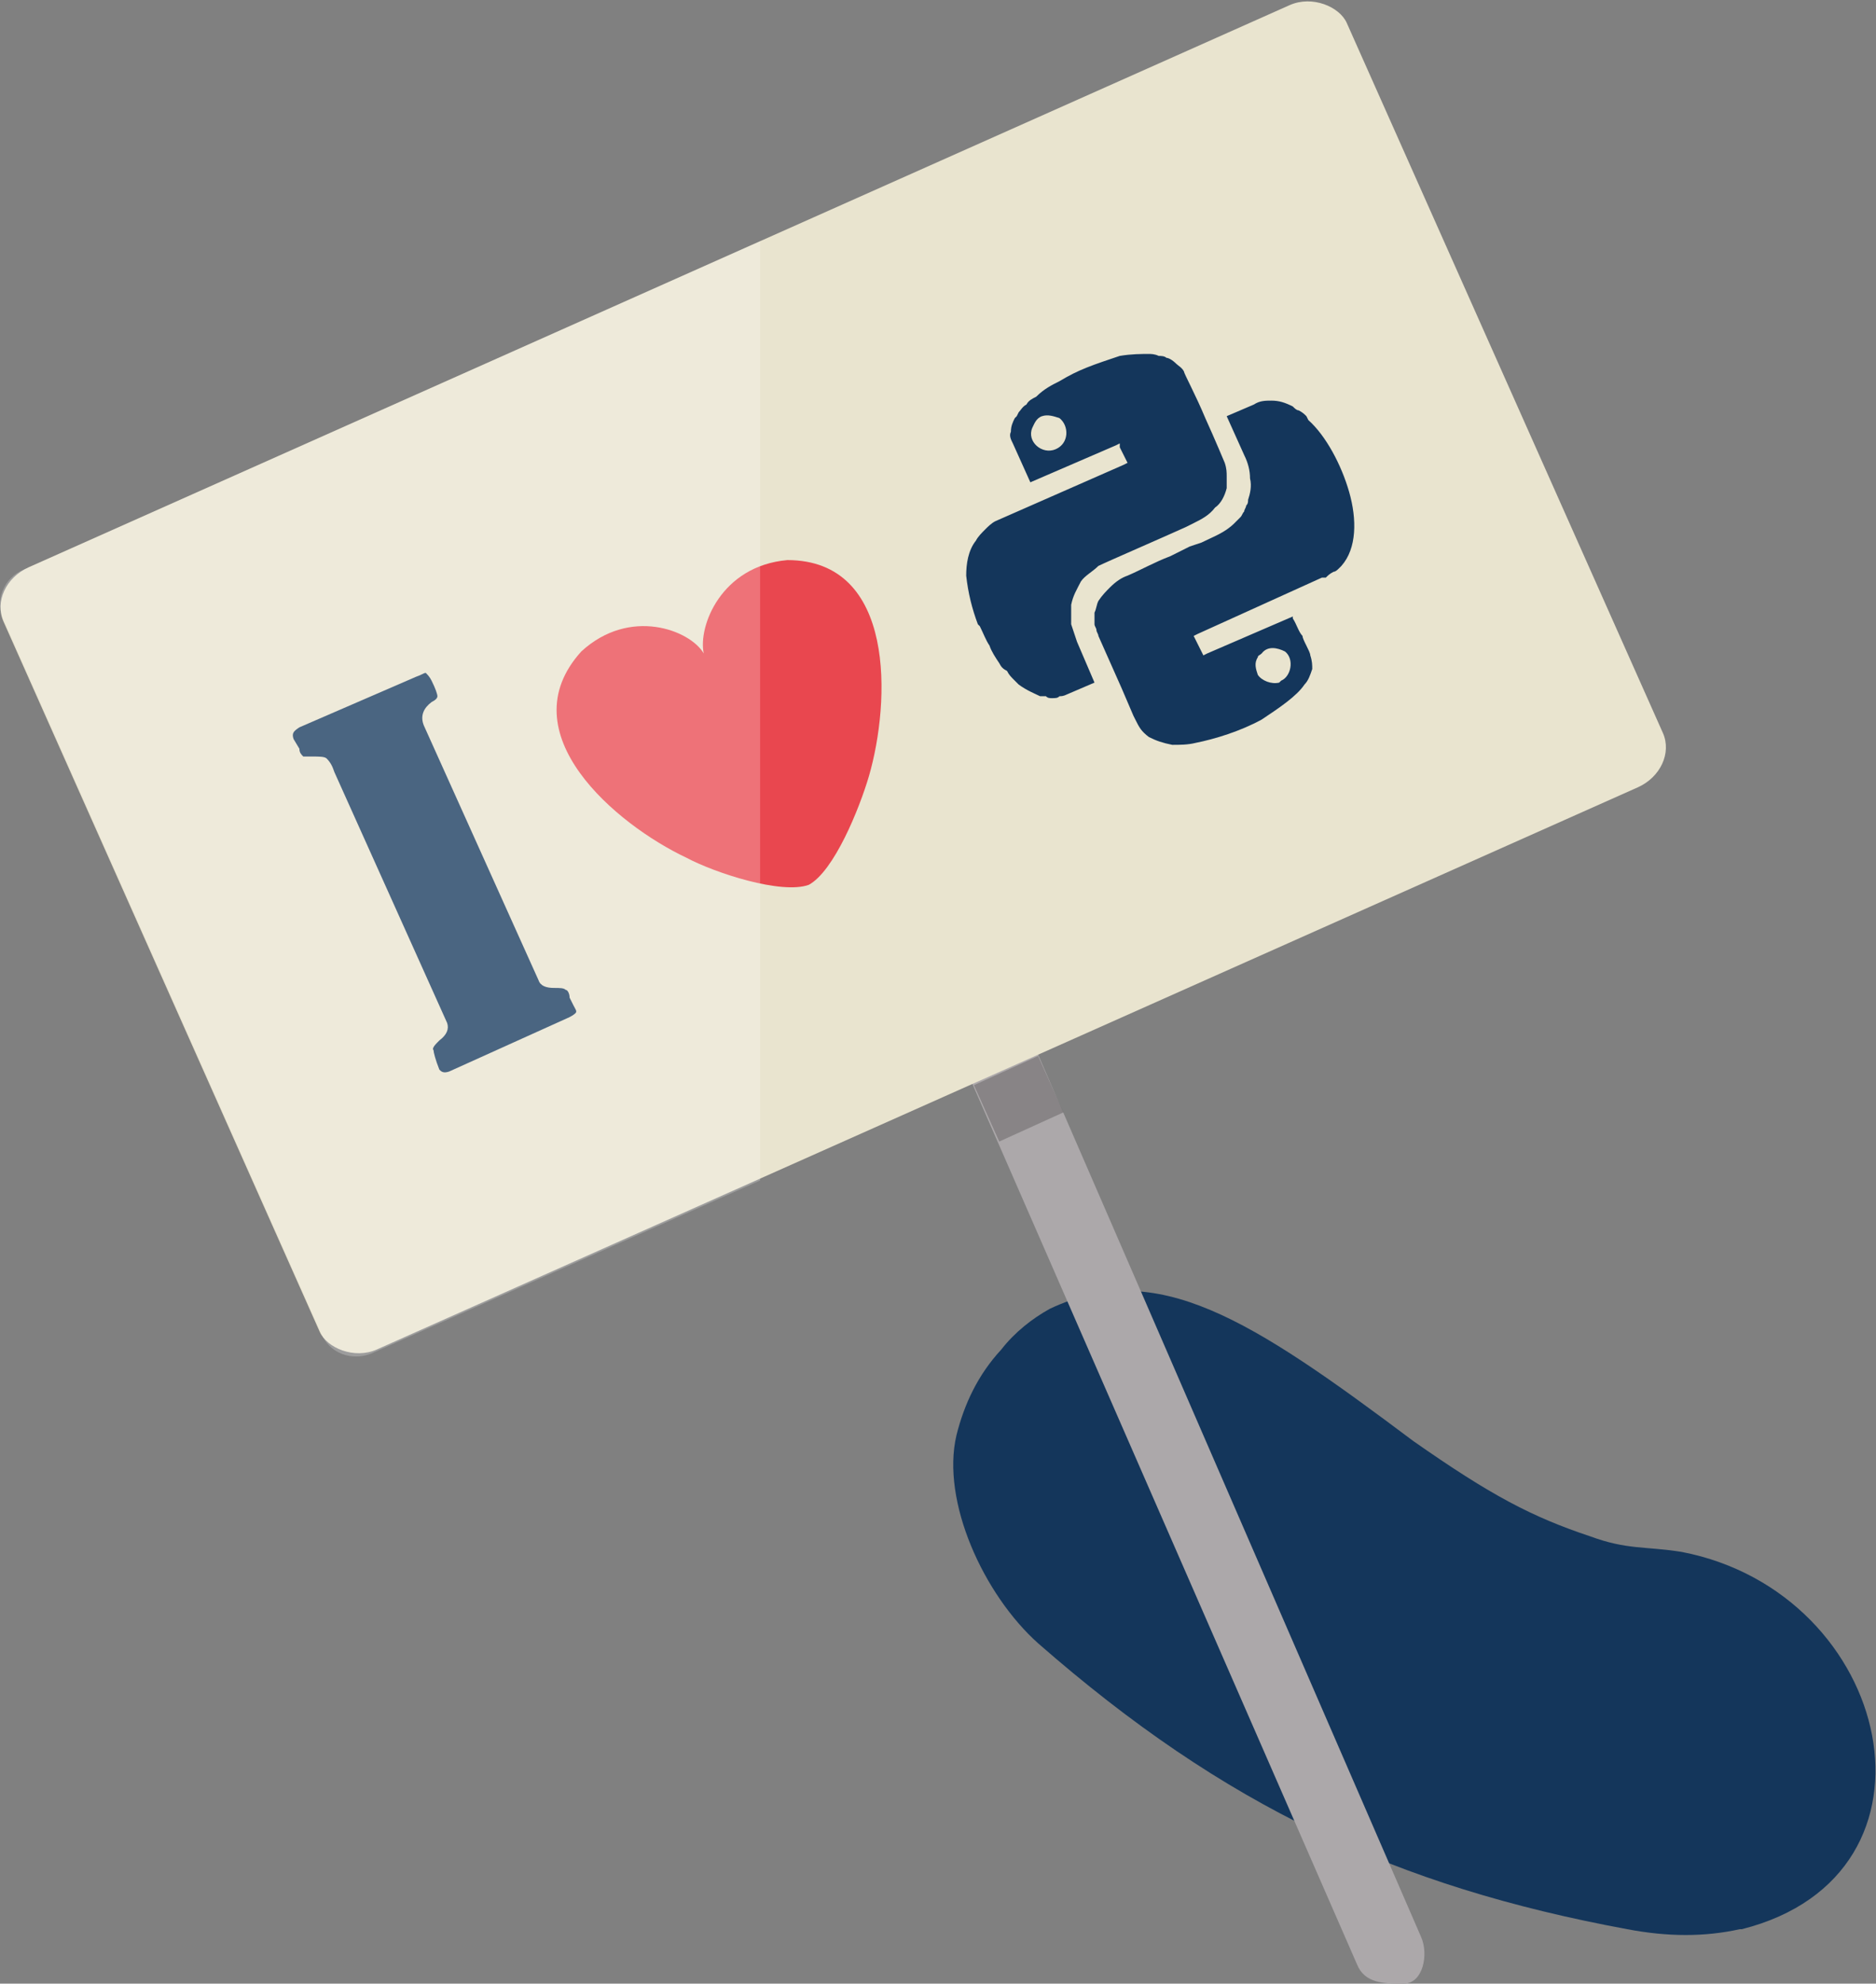 <?xml version="1.0" encoding="UTF-8"?>
<!DOCTYPE svg PUBLIC "-//W3C//DTD SVG 1.1//EN" "http://www.w3.org/Graphics/SVG/1.1/DTD/svg11.dtd">
<!-- Creator: CorelDRAW X7 -->
<svg xmlns="http://www.w3.org/2000/svg" xml:space="preserve" width="9.647mm" height="10.197mm" version="1.1" style="shape-rendering:geometricPrecision; text-rendering:geometricPrecision; image-rendering:optimizeQuality; fill-rule:evenodd; clip-rule:evenodd"
viewBox="0 0 965 1020"
 xmlns:xlink="http://www.w3.org/1999/xlink">
 <rect x="0" y="0" width="965" height="1020" fill="#808080" stroke="none"/>
 <defs>
  <style type="text/css">
   <![CDATA[
    .fil2 {fill:#E9E4CF}
    .fil1 {fill:#ACA8AA}
    .fil0 {fill:#14365B}
    .fil3 {fill:#E9474F}
    .fil5 {fill:black;fill-opacity:0.212}
    .fil4 {fill:white;fill-opacity:0.231}
   ]]>
  </style>
 </defs>
 <g id="Capa_x0020_1">
  <g id="_494843973936">
   <path class="fil0" d="M896 992c111,-28 78,-173 -31,-194 -19,-3 -28,-1 -47,-8 -30,-10 -51,-21 -91,-49 -84,-63 -132,-94 -187,-68 -9,5 -18,12 -25,21 -12,13 -19,28 -23,44 -8,34 14,82 42,107 96,84 184,125 303,147 21,4 40,4 58,0 0,0 1,0 1,0z"/>
   <g>
    <path class="fil1" d="M486 478l0 0c7,-7 20,0 24,9l221 509c4,9 1,24 -9,24l0 0c-10,0 -20,0 -24,-10l-222 -508c-4,-9 3,-17 10,-24z"/>
    <g>
     <rect class="fil2" transform="matrix(0.92 -0.41 0.359 0.806 -6.43 301.132)" width="751" height="499" rx="23" ry="23"/>
     <path class="fil3" d="M416 455c13,-7 26,-39 31,-56 11,-38 14,-111 -42,-111 -34,3 -46,34 -43,48 -7,-12 -38,-24 -63,-1 -38,42 18,89 54,106 15,8 49,19 63,14z"/>
     <path class="fil0" d="M154 385l-3 -5c-1,-3 0,-4 3,-6l60 -26c3,-1 4,-2 5,-2 1,1 2,2 3,4 2,4 3,7 3,8 0,1 -1,2 -3,3 -4,3 -6,7 -4,12l59 131c1,3 4,4 8,4 3,0 5,0 6,1 1,0 2,2 2,4l2 4c1,2 2,3 1,4 0,0 -1,1 -3,2l-62 28c-3,1 -4,0 -5,-1 -2,-5 -3,-9 -3,-10 -1,-1 1,-3 3,-5 4,-3 5,-6 4,-9l-58 -129c-1,-3 -2,-5 -4,-7 -1,-1 -4,-1 -7,-1 -3,0 -4,0 -5,0 -1,-1 -2,-2 -2,-4z"/>
     <path class="fil4" d="M391 607l0 -483 -379 169c-10,4 -15,16 -10,26l163 366c4,11 16,15 26,11l200 -89z"/>
     <path class="fil0" d="M690 291l0 0zm-76 -22l0 0zm17 -24l0 0zm-22 -54l0 0zm-9 -7l0 0zm-55 12l0 0zm-21 16l0 0zm-1 2l0 0zm-1 1l0 0zm-2 7l0 0zm1 6l0 0zm-14 44l0 0zm-5 6l0 0zm-5 18l0 0zm17 45l0 0zm21 17l0 0zm3 0l0 0zm13 -47l0 0zm14 -20c4,-2 34,-15 45,-20l4 -2c4,-2 8,-4 11,-8 3,-2 5,-6 6,-10 0,-2 0,-4 0,-6 0,-2 0,-4 -1,-7 0,0 -5,-12 -10,-23 -5,-12 -11,-23 -11,-24 -1,-2 -3,-3 -4,-4 -2,-2 -4,-3 -5,-3 -1,-1 -3,-1 -4,-1 -2,-1 -4,-1 -5,-1 -4,0 -9,0 -15,1 -6,2 -12,4 -17,6 -5,2 -9,4 -14,7 -4,2 -8,4 -12,8 -2,1 -4,2 -5,4 -2,1 -3,3 -4,4l-1 2 -1 1c-1,2 -2,4 -2,7 -1,2 0,4 1,6l9 20 44 -19 2 -1 0 2 3 6 1 2 -2 1 -66 29c-2,1 -4,3 -5,4 -2,2 -4,4 -5,6 -4,5 -5,12 -5,18 1,9 3,17 6,25l1 1c2,4 3,7 5,10 1,3 3,6 5,9 1,2 2,3 4,4 1,2 2,3 4,5l2 2c4,3 9,5 11,6 1,0 2,0 3,0 1,1 2,1 3,1 2,0 3,0 4,-1 1,0 2,0 4,-1l14 -6 -9 -21c-1,-3 -2,-6 -3,-9 0,-4 0,-7 0,-10 1,-5 3,-8 5,-12 2,-3 6,-5 9,-8zm-20 -76c5,4 5,13 -2,16 -7,3 -15,-4 -12,-11 1,-2 2,-5 5,-6 3,-1 6,0 9,1zm149 38l0 0zm-26 -42l0 0zm-25 35l0 0zm-31 35l0 0zm-47 28l0 0zm-2 6l0 0zm0 6l0 0zm2 6l0 0zm12 27l0 0zm6 14l0 0zm1 2l0 0zm87 -18l0 0zm1 -20l0 0zm-58 -5l2 -1 64 -29c1,0 1,0 1,0l1 0 0 0c1,-1 2,-2 4,-3 1,0 2,-1 3,-2l1 -1c8,-9 8,-24 4,-38 -4,-14 -12,-29 -21,-37l-1 -2c-1,-1 -2,-2 -4,-3 -1,0 -2,-1 -3,-2 -4,-2 -7,-3 -11,-3 -3,0 -6,0 -9,2l-14 6 9 20c2,4 3,8 3,12 1,4 0,8 -1,11 0,1 0,2 -1,3 0,1 -1,2 -1,3 -1,1 -1,2 -2,3 -1,1 -2,2 -3,3 -5,5 -11,7 -17,10l-6 2 -10 5c-8,3 -15,7 -22,10 -3,1 -6,3 -9,6 -2,2 -4,4 -6,7 -1,2 -1,4 -2,6 0,1 0,3 0,6 0,1 1,2 1,3 0,1 1,2 1,3 4,9 8,18 12,27l6 14 1 2c2,4 3,6 7,9 4,2 7,3 12,4 4,0 8,0 12,-1 10,-2 23,-6 34,-12 9,-6 18,-12 22,-18 2,-2 3,-5 4,-8 0,-2 0,-4 -1,-7 0,-1 -1,-3 -2,-5 -1,-2 -2,-4 -2,-5 -2,-2 -3,-6 -5,-9l0 -1 -44 19 -2 1 -1 -2 -3 -6 -1 -2zm33 20c-1,-3 -2,-6 0,-9 0,-1 1,-1 2,-2 3,-4 8,-3 12,-1 5,4 3,13 -2,15l-1 1c-4,1 -9,-1 -11,-4z"/>
    </g>
    <polygon class="fil5" points="501,558 534,543 547,572 514,587 "/>
   </g>
  </g>
 </g>
</svg>
